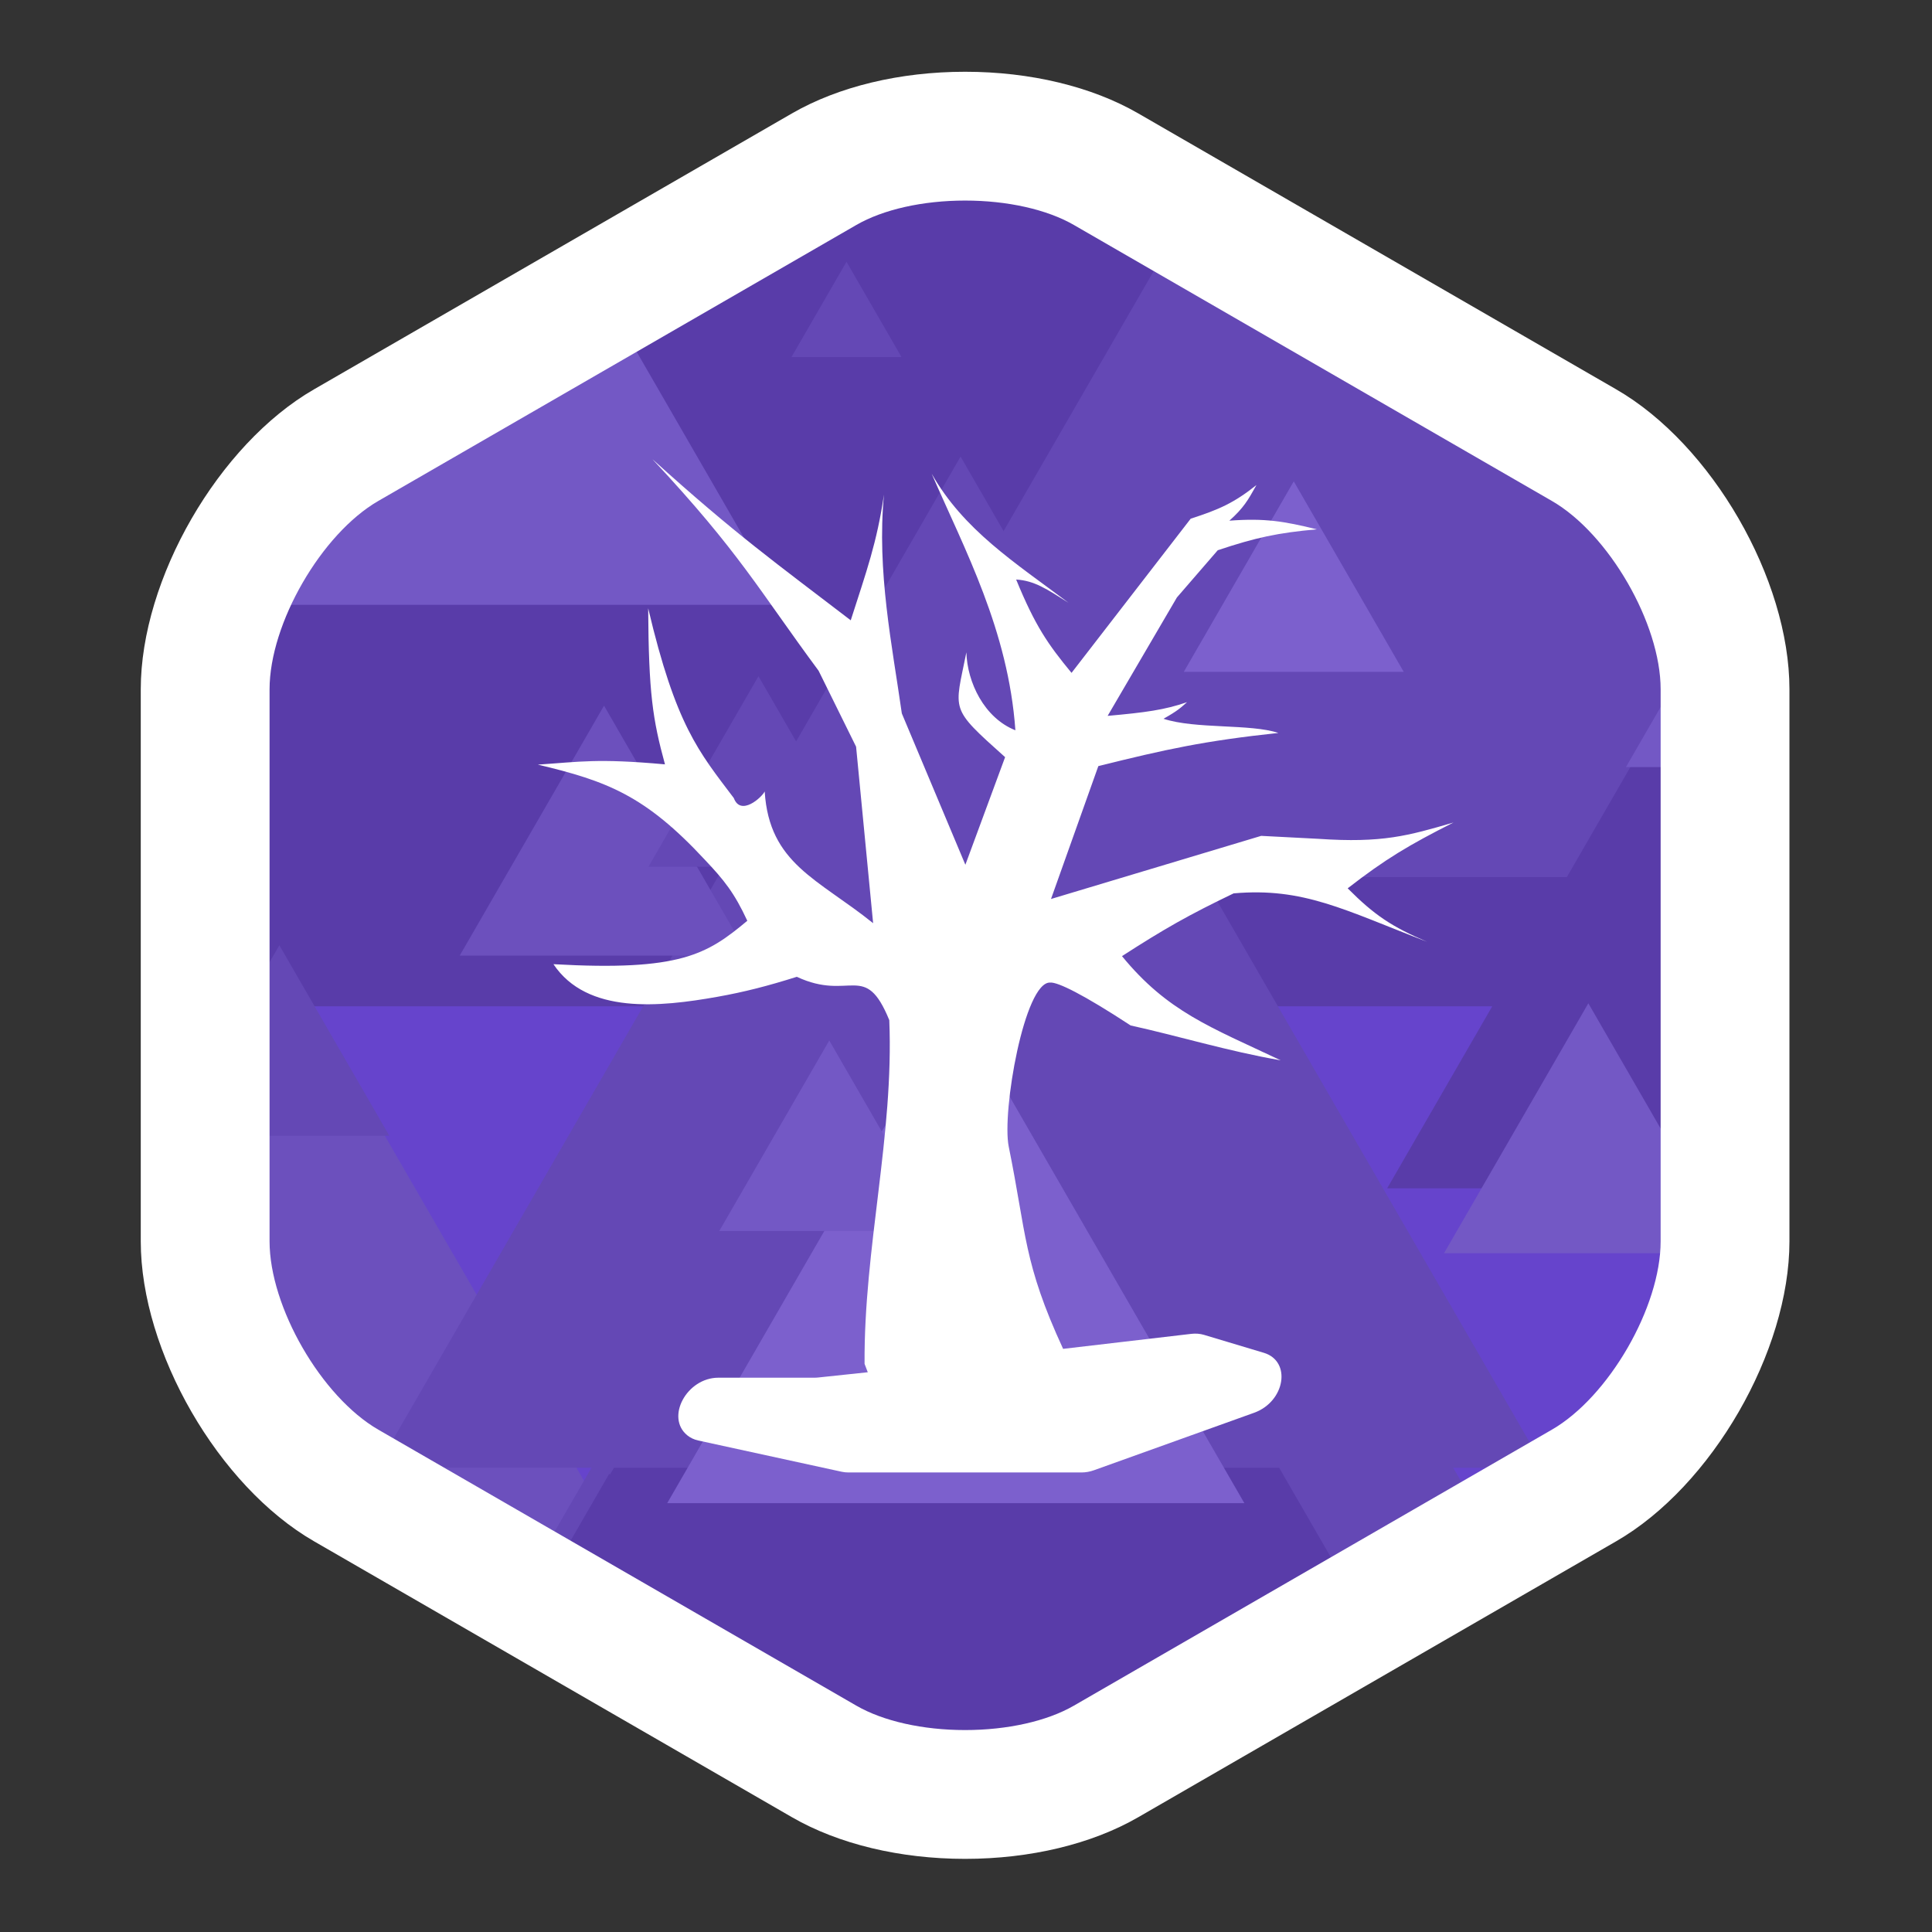 <svg width="700" height="700" viewBox="0 0 700 700" fill="none" xmlns="http://www.w3.org/2000/svg">
<rect x="0" y="0" width="700" height="700" fill="#333333" stroke="none"/>
<path d="M350.015 63C367.026 63 383.208 66.708 394.411 73.177L567.614 173.177C591.265 186.833 612.015 222.77 612.015 250.083V450.083C612.015 477.396 591.265 513.333 567.614 526.989L394.411 626.989C383.208 633.458 367.026 637.166 350.01 637.166C332.995 637.166 316.812 633.458 305.609 626.989L132.401 526.989C108.75 513.333 88 477.396 88 450.083V250.083C88 222.77 108.75 186.833 132.401 173.177L305.609 73.177C316.812 66.708 332.995 63 350.015 63Z" fill="#6644CC"/>
<mask id="mask0_74_348" style="mask-type:alpha" maskUnits="userSpaceOnUse" x="75" y="49" width="551" height="602">
<path d="M299.281 61.188L126.073 161.188C98.391 177.172 75.005 217.677 75.005 249.641V449.641C75.005 481.605 98.391 522.115 126.073 538.094L299.281 638.094C312.448 645.698 331.063 650.058 350.349 650.058C369.636 650.058 388.25 645.698 401.417 638.094L574.62 538.094C602.302 522.115 625.688 481.605 625.688 449.641V249.641C625.688 217.677 602.302 177.172 574.62 161.188L401.417 61.188C388.25 53.584 369.636 49.225 350.349 49.225C331.063 49.225 312.448 53.584 299.281 61.188Z" fill="white" fill-opacity="0.2"/>
</mask>
<g mask="url(#mask0_74_348)">
<path d="M-860 609.902L-302.995 -354.832L253.974 609.902" fill="#808184"/>
<path d="M21.026 113.745L578.037 -851L1135 113.745" fill="#808184"/>
<path d="M-303.015 364.599L253.995 -600.135L810.959 364.599" fill="#221F1F"/>
<path d="M481.938 715.901L1038.94 -248.838L1595.91 715.901" fill="#59595C"/>
<path d="M-186.588 1226.14L370.422 261.406L927.386 1226.14" fill="#59595C"/>
<path d="M-327.453 139.875L-115.927 -226.484L95.583 139.875" fill="#A7A8AB"/>
<path d="M-150.406 958.632L61.115 592.262L272.625 958.632" fill="#A7A8AB"/>
<path d="M291.24 317.783L502.761 -48.582L714.271 317.783" fill="#59595C"/>
<path d="M131.433 689.422L342.959 323.062L554.469 689.422" fill="#221F1F"/>
<path d="M136.511 531.793L348.031 165.428L559.537 531.793" fill="#59595C"/>
<path d="M544.172 622.532L755.698 256.172L967.209 622.532" fill="#808184"/>
<path d="M-81.89 751.99L22.667 570.875L127.229 751.99" fill="#59595C"/>
<path d="M502.594 430.552L607.157 249.443L711.714 430.552" fill="#221F1F"/>
<path d="M166.568 346.224L218.854 255.672L271.13 346.224" fill="#808184"/>
<path d="M114.505 74.776L219.073 -106.338L323.63 74.776" fill="#808184"/>
<path d="M241.74 544.626L346.302 363.512L450.86 544.626" fill="#D1D2D3"/>
<path d="M523.203 454.064L575.485 363.512L627.766 454.064" fill="#A7A8AB"/>
<path d="M523.203 141.376L575.485 50.824L627.766 141.376" fill="#A7A8AB"/>
<path d="M74.48 219.147L179.047 38.027L283.604 219.147" fill="#A7A8AB"/>
<path d="M61.359 411.5L101.214 342.48L141.058 411.5" fill="#59595C"/>
<path d="M589.11 277.933L628.959 208.912L668.808 277.933" fill="#A7A8AB"/>
<path d="M260.61 446.005L300.459 376.984L340.302 446.005" fill="#A7A8AB"/>
<path d="M549.261 602.949L589.115 533.928L628.959 602.949" fill="#59595C"/>
<path d="M234.953 314.026L274.808 245.006L314.651 314.026" fill="#59595C"/>
<path d="M286.776 129.355L306.703 94.844L326.625 129.355" fill="#59595C"/>
<path d="M180.912 602.949L220.761 533.928L260.61 602.949" fill="#221F1F"/>
<path d="M428.906 243.426L468.755 174.4L508.599 243.426" fill="#D1D2D3"/>
<path d="M554.948 114.511L594.802 45.49L634.651 114.511" fill="#808184"/>
</g>
<path d="M349.682 72.667C334.365 72.667 320 75.891 310.276 81.505L137.068 181.505C116.448 193.411 97.667 225.943 97.667 249.75V449.75C97.667 473.562 116.448 506.089 137.068 517.995L310.276 617.995C320 623.615 334.365 626.833 349.677 626.833C364.99 626.833 379.349 623.615 389.078 617.995L562.281 517.995C582.901 506.089 601.682 473.562 601.682 449.75V249.75C601.682 225.943 582.901 193.411 562.281 181.505L389.078 81.505C379.349 75.891 364.99 72.667 349.682 72.667ZM349.677 673.5C326.078 673.5 303.797 668.141 286.943 658.411L113.735 558.411C79.146 538.438 51 489.698 51 449.75V249.75C51 209.807 79.146 161.062 113.735 141.089L286.943 41.089C303.797 31.365 326.073 26 349.677 26C373.276 26 395.557 31.359 412.412 41.089L585.615 141.089C620.208 161.062 648.349 209.807 648.349 249.75V449.75C648.349 489.698 620.208 538.438 585.615 558.411L412.412 658.411C395.557 668.141 373.276 673.5 349.677 673.5Z" fill="white"/>
<path d="M385.184 488.716C370.738 457.401 371.956 447.261 365.484 415.451C362.916 402.829 371.192 355.519 380.529 356.003C383.284 355.805 392.419 360.261 409.654 371.546C426.071 375.126 445.336 380.981 464.017 384.169C438.529 372.129 422.958 366.518 406.52 346.424C421.966 336.45 430.813 331.452 446.964 323.687C472.263 321.462 487.014 329.66 517.063 341.227C504.31 335.789 497.973 331.581 488.293 321.856C501.979 311.225 510.512 306.157 526.62 298.016C510.133 302.818 500.881 305.502 477.7 303.924L456.951 302.849L380.799 325.721L397.947 277.574C422.399 271.481 436.366 268.423 463.172 265.558C453.037 262.183 433.117 264.23 421.548 260.421C426.772 257.497 427.74 256.457 430.092 254.407C421.939 257.223 415.068 258.142 401.317 259.372L426.415 216.471L441.218 199.359C455.041 194.754 462.9 193.059 477.128 191.783C465.146 188.842 458.312 187.693 445.423 188.65C450.599 184.033 452.229 181.117 455.026 176.111L455.228 175.749C447.125 182.191 441.735 184.61 431.418 187.924L388.236 243.795C379.701 233.433 375.104 226.868 368.171 209.976C374.809 210.371 379.297 213.447 387.161 218.41C367.623 203.751 349.144 192.043 337.563 171.637C349.584 199.28 365.313 228.299 367.895 264.593C356.574 260.111 350.445 247.187 350.137 236.357C345.848 257.917 343.825 256.116 364.167 274.333L349.773 313.319L326.748 258.487C323.282 234.003 317.619 207.032 320.284 179.185C317.667 196.827 314 206.789 308.239 224.749C281.218 204.039 266.755 193.813 236.412 166.395C268.076 200.252 275.169 214.097 296.59 243.018L310.178 270.542L316.348 334.486C296.388 318.417 278.717 313.017 277.061 286.758C276.011 288.932 268.361 295.841 265.876 289.158C253.101 272.267 244.879 262.843 234.848 220.396C235.029 251.119 236.46 260.566 240.932 276.939C216.325 274.718 210.03 276.033 194.871 277.035C220.021 283.009 233.738 288.23 255.333 311.458C262.416 318.943 266.064 323.499 270.763 333.614C256.176 345.775 246.616 351.946 200.52 349.343C212.757 367.592 239.038 364.881 259.917 361.163C269.67 359.426 278.281 357.209 288.703 353.913C308.095 362.983 313.353 347.984 322.202 369.608C323.923 411.36 312.968 452.113 313.249 494.152L314.413 497.192L296.58 499.08C296.097 499.135 295.607 499.168 295.124 499.168H260.274C248.829 499.168 241.071 513.529 249 520.029C250.118 520.951 251.476 521.588 252.979 521.917L304.985 533.248C305.759 533.412 306.56 533.5 307.38 533.5H391.871C393.354 533.5 394.895 533.226 396.391 532.688L454.363 511.882C465.647 507.831 468.03 493.184 457.894 490.143L436.23 483.643C434.793 483.215 433.224 483.094 431.612 483.281L385.184 488.716Z" fill="white"/>
</svg>
